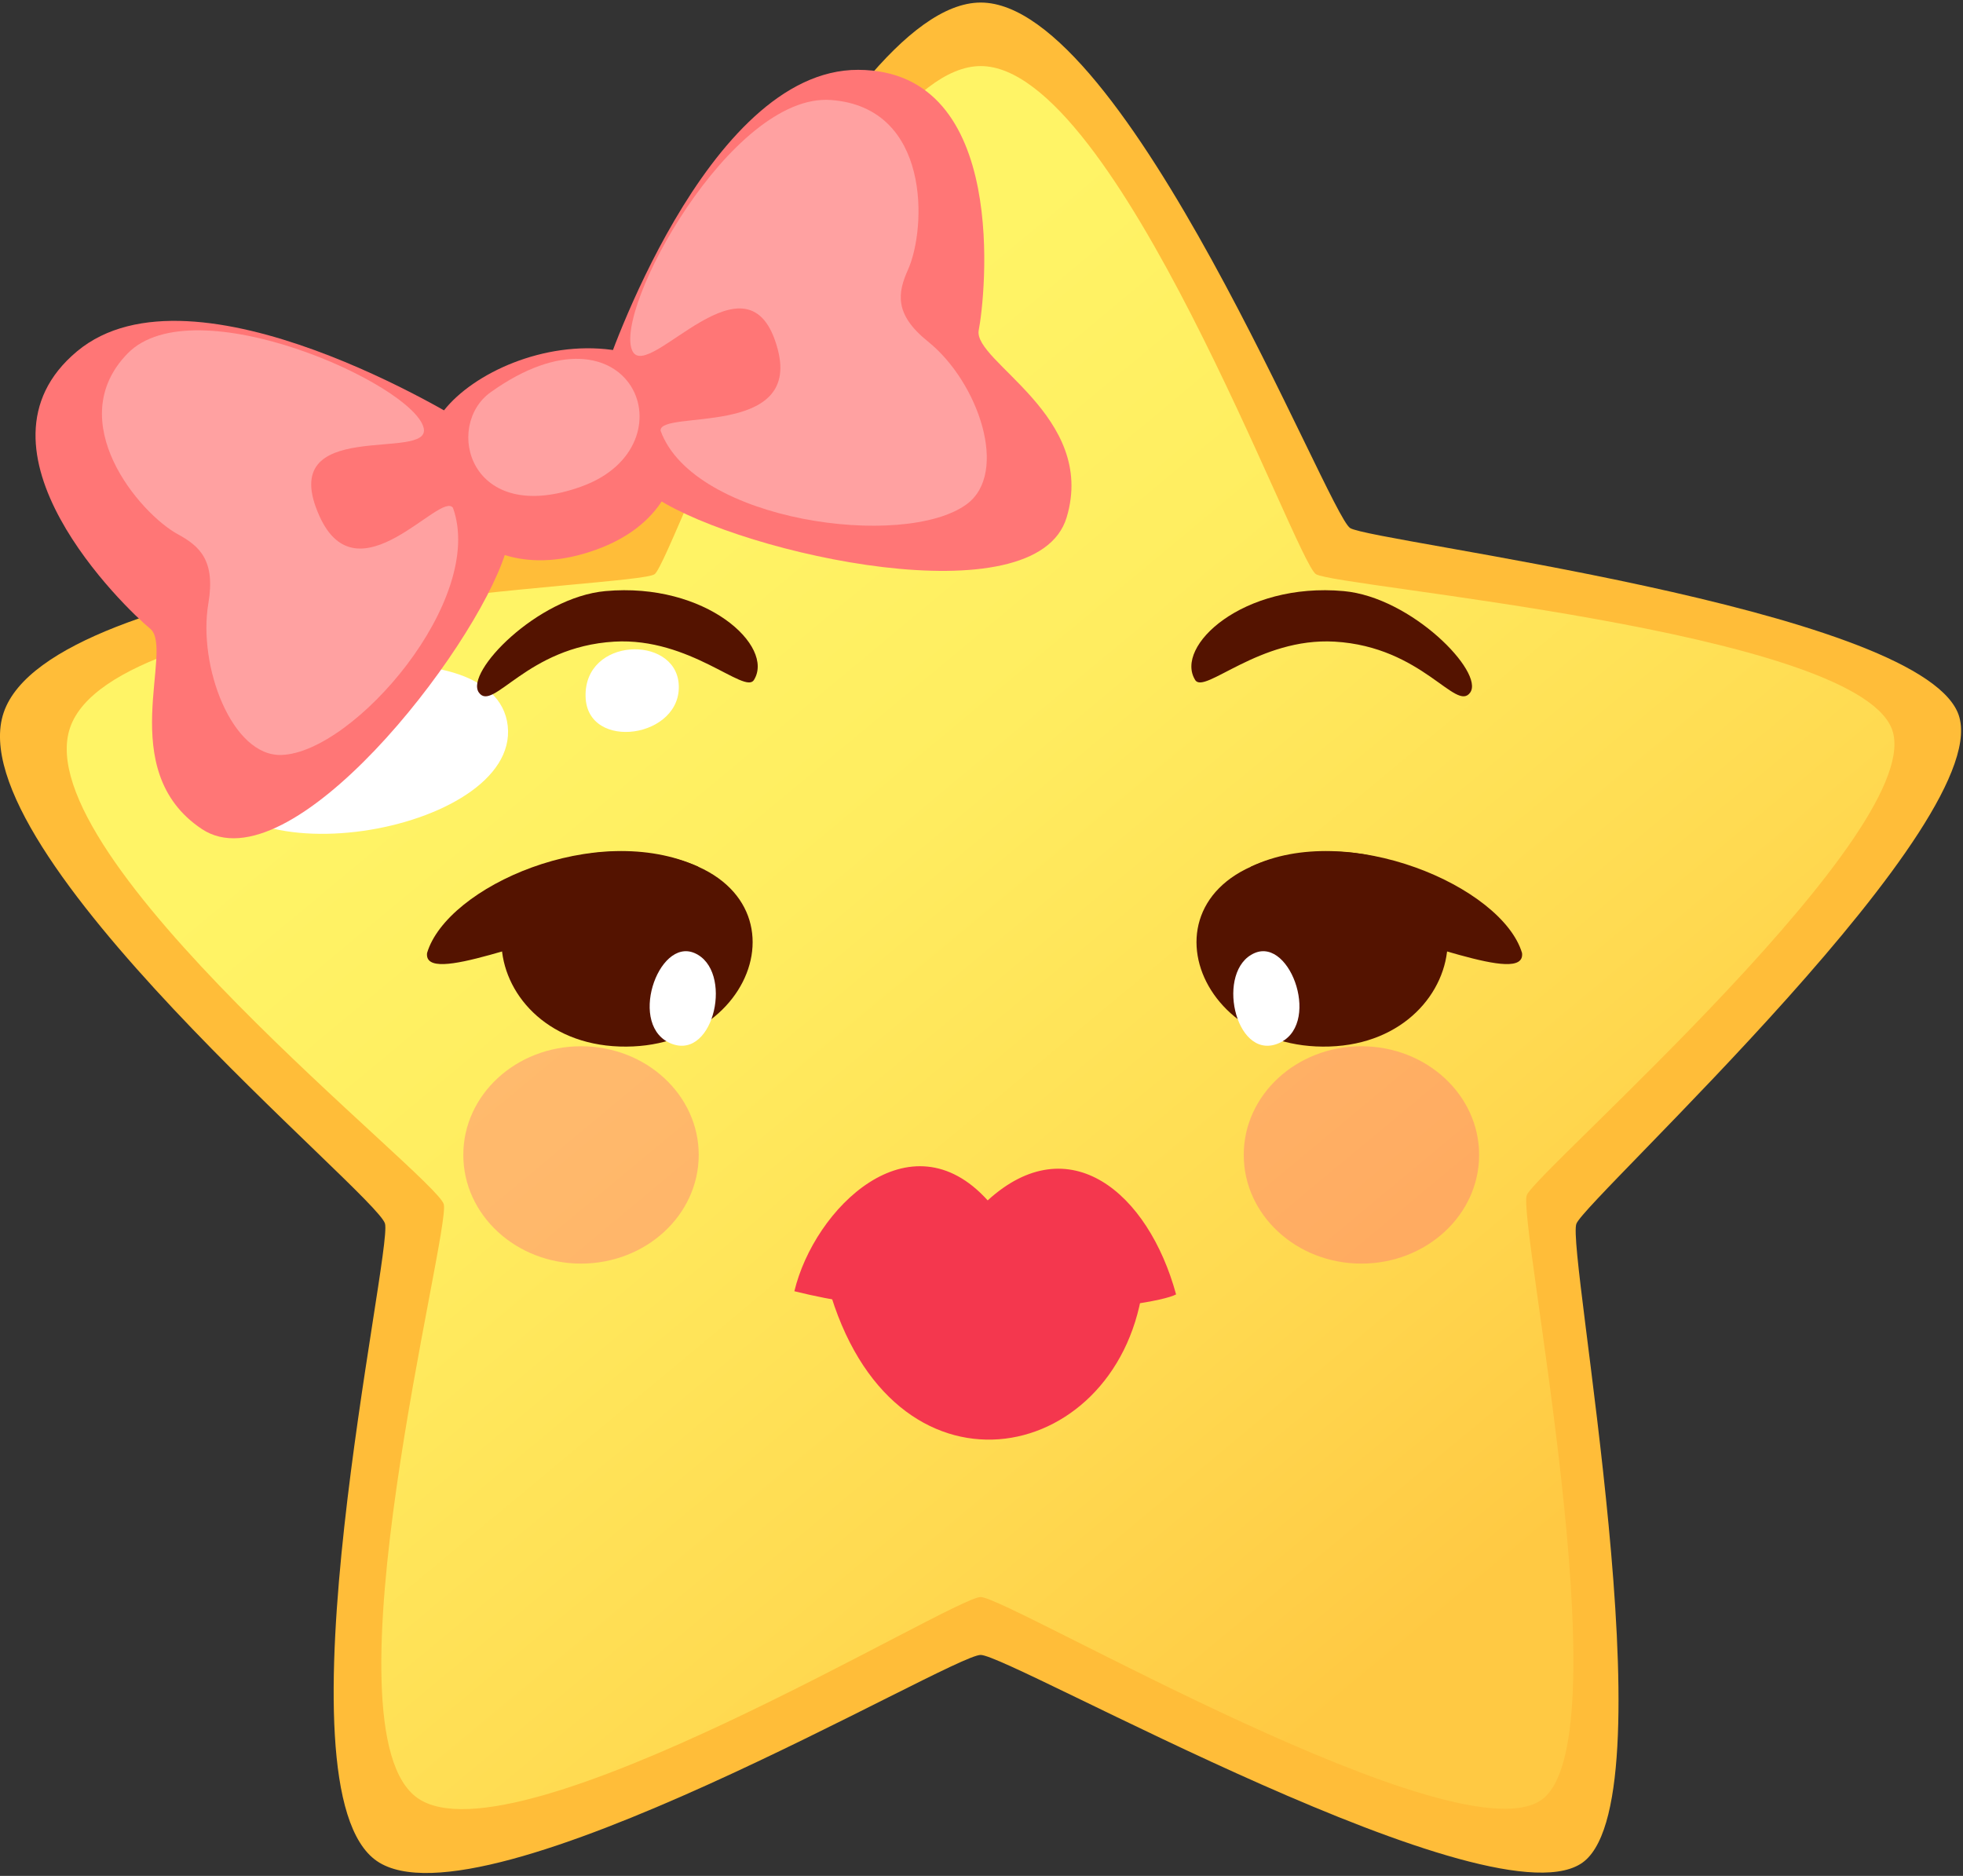 <svg width="585" height="559" viewBox="0 0 585 559" fill="none" xmlns="http://www.w3.org/2000/svg">
<rect x="0" y="0" width="585" height="559" fill="#333333" stroke="none"/>
<path d="M292.27 0.76C335.77 0.76 395.74 153.22 402.37 157.36C409.01 161.5 570.07 180.98 583.42 212.3C596.78 243.62 472.86 356.94 469.79 364.65C466.72 372.36 497.68 533.48 472.21 554.57C446.74 575.65 301.15 493.2 292.26 493.15C283.38 493.1 143.67 576.09 112.32 554.57C80.96 533.04 117 373.36 114.74 364.65C112.48 355.93 -13.05 253.77 1.11 212.3C15.27 170.82 176.38 161.65 182.16 157.36C187.94 153.06 248.77 0.76 292.27 0.76Z" fill="#FFBD39"/>
<path d="M292.27 19.69C332.82 19.69 385.98 167.25 392.17 171.1C398.36 174.96 551.2 187.66 563.65 216.85C576.1 246.05 457.87 348.94 455.01 356.12C452.15 363.3 483.73 516.22 459.99 535.87C436.25 555.53 300.54 475.94 292.26 475.9C283.98 475.85 153.76 555.94 124.54 535.87C95.31 515.81 134.36 366.98 132.25 358.85C130.14 350.73 7.69 255.51 20.88 216.85C34.08 178.19 189.7 175.1 195.09 171.1C200.48 167.09 251.72 19.69 292.26 19.69H292.27Z" fill="url(#paint0_linear_19_1016)"/>
<path d="M59.81 226.61C57.35 199.09 147.74 184.08 151.31 216.3C154.86 248.52 63.18 264.11 59.81 226.61Z" fill="white"/>
<path d="M174.51 207.57C174.06 189.88 201.04 189.16 202.25 203.68C203.6 219.94 174.92 224.12 174.51 207.57Z" fill="white"/>
<g opacity="0.6">
<g opacity="0.6">
<path d="M208.23 344.15C208.23 362.03 192.52 376.54 173.15 376.54C153.78 376.54 138.07 362.04 138.07 344.15C138.07 326.26 153.77 311.77 173.15 311.77C192.53 311.77 208.23 326.27 208.23 344.15Z" fill="#FF5F82"/>
</g>
<g opacity="0.6">
<path d="M440.8 344.15C440.8 362.03 425.09 376.54 405.72 376.54C386.35 376.54 370.65 362.04 370.65 344.15C370.65 326.26 386.35 311.77 405.72 311.77C425.09 311.77 440.8 326.27 440.8 344.15Z" fill="#FF5F82"/>
</g>
</g>
<path d="M294.34 357.7C271.14 332.04 242.67 360.07 236.73 384.77C284.04 396.57 343.18 389.59 350.49 385.72C342.18 355.31 318.56 335.61 294.34 357.7Z" fill="#F4374E"/>
<path d="M246.78 383.15C265.63 450.55 332.36 437.25 340.44 384.53L246.78 383.15Z" fill="#F4374E"/>
<path d="M224.66 202.66C231.01 192.62 210.43 173.41 180.41 176.14C160.12 177.99 138.49 200.33 142.7 206.35C146.9 212.37 156.91 192.72 183.11 191.2C205.6 189.9 221.92 206.99 224.66 202.65V202.66Z" fill="#541300"/>
<path d="M356.2 202.66C349.85 192.62 370.42 173.41 400.44 176.14C420.74 177.99 442.36 200.33 438.15 206.35C433.95 212.37 423.94 192.72 397.74 191.2C375.26 189.9 358.93 206.99 356.19 202.65L356.2 202.66Z" fill="#541300"/>
<path d="M188.76 253.92C243.85 257.46 228.91 313.33 184.64 311.85C140.37 310.37 133.68 250.37 188.76 253.92Z" fill="#541300"/>
<path d="M208.09 258.28C177.8 244.33 133.18 264.16 127.27 283.99C126.11 294.02 160.88 278.18 179.54 275.88" fill="#541300"/>
<path d="M207 284.01C218.66 289.09 212.91 315.73 200.3 311.08C186.85 306.13 196.06 279.25 207 284.01Z" fill="white"/>
<path d="M392.11 253.92C337.02 257.46 351.96 313.33 396.23 311.85C440.5 310.37 447.19 250.37 392.11 253.92Z" fill="#541300"/>
<path d="M372.77 258.28C401.62 244.33 447.68 264.16 453.59 283.99C454.75 294.02 419.98 278.18 401.32 275.88" fill="#541300"/>
<path d="M373.86 284.01C362.2 289.09 367.96 315.73 380.56 311.08C394.01 306.13 384.8 279.25 373.86 284.01Z" fill="white"/>
<path d="M138.29 125.78C138.29 125.78 57.87 75.58 22.96 104.69C-11.96 133.81 37.35 181.3 44.74 187.33C52.13 193.36 33.83 229.53 60.15 247.04C86.47 264.52 141.22 194.34 150.61 164.84" fill="#FF7676"/>
<path d="M180.37 110.61C180.37 110.61 210.29 20.65 255.76 20.81C301.22 20.97 293.53 88.99 291.68 98.37C289.84 107.73 326.99 123.92 317.87 154.19C308.77 184.44 221.82 165.29 195.78 148.57" fill="#FF7676"/>
<path d="M132.31 122.29C119.09 138.96 137.47 178.29 177.61 163.82C216.13 149.94 202.53 106.99 182.33 104.25C162.13 101.53 141.16 111.1 132.31 122.29Z" fill="#FF7676"/>
<path d="M126.25 127.49C123.03 114.4 57.79 85.17 38.05 105.31C18.33 125.49 41.54 152.98 53.07 159.24C59.53 162.76 64.25 167.07 62.1 179.76C58.91 198.51 69.14 225.52 83.94 224.97C105.49 224.17 144.84 178.67 134.99 151.33C131.36 146.11 106.68 179.02 95.26 153.91C81.49 123.62 128.8 137.89 126.25 127.5V127.49Z" fill="#FFA1A1"/>
<path d="M188.48 104.61C182.54 92.61 217.87 27.59 247.65 29.8C277.44 32.01 276.12 68.05 270.6 80.35C267.5 87.26 266.41 93.64 276.57 101.79C291.58 113.83 300.8 140.94 288.06 150.27C269.51 163.85 206.63 155.44 196.86 128.33C196.46 122.01 238.78 130.57 231.78 104.1C223.37 72.19 193.18 114.13 188.48 104.61Z" fill="#FFA1A1"/>
<path d="M146.22 116.88C132.22 126.88 139.84 157.11 173.37 144.94C206.89 132.78 188.1 86.99 146.22 116.88Z" fill="#FFA1A1"/>
<defs>
<linearGradient id="paint0_linear_19_1016" x1="156.68" y1="151.24" x2="476.7" y2="535.65" gradientUnits="userSpaceOnUse">
<stop offset="0.05" stop-color="#FFF466"/>
<stop offset="0.28" stop-color="#FFED60"/>
<stop offset="0.62" stop-color="#FFDA51"/>
<stop offset="0.86" stop-color="#FFC943"/>
</linearGradient>
</defs>
</svg>

